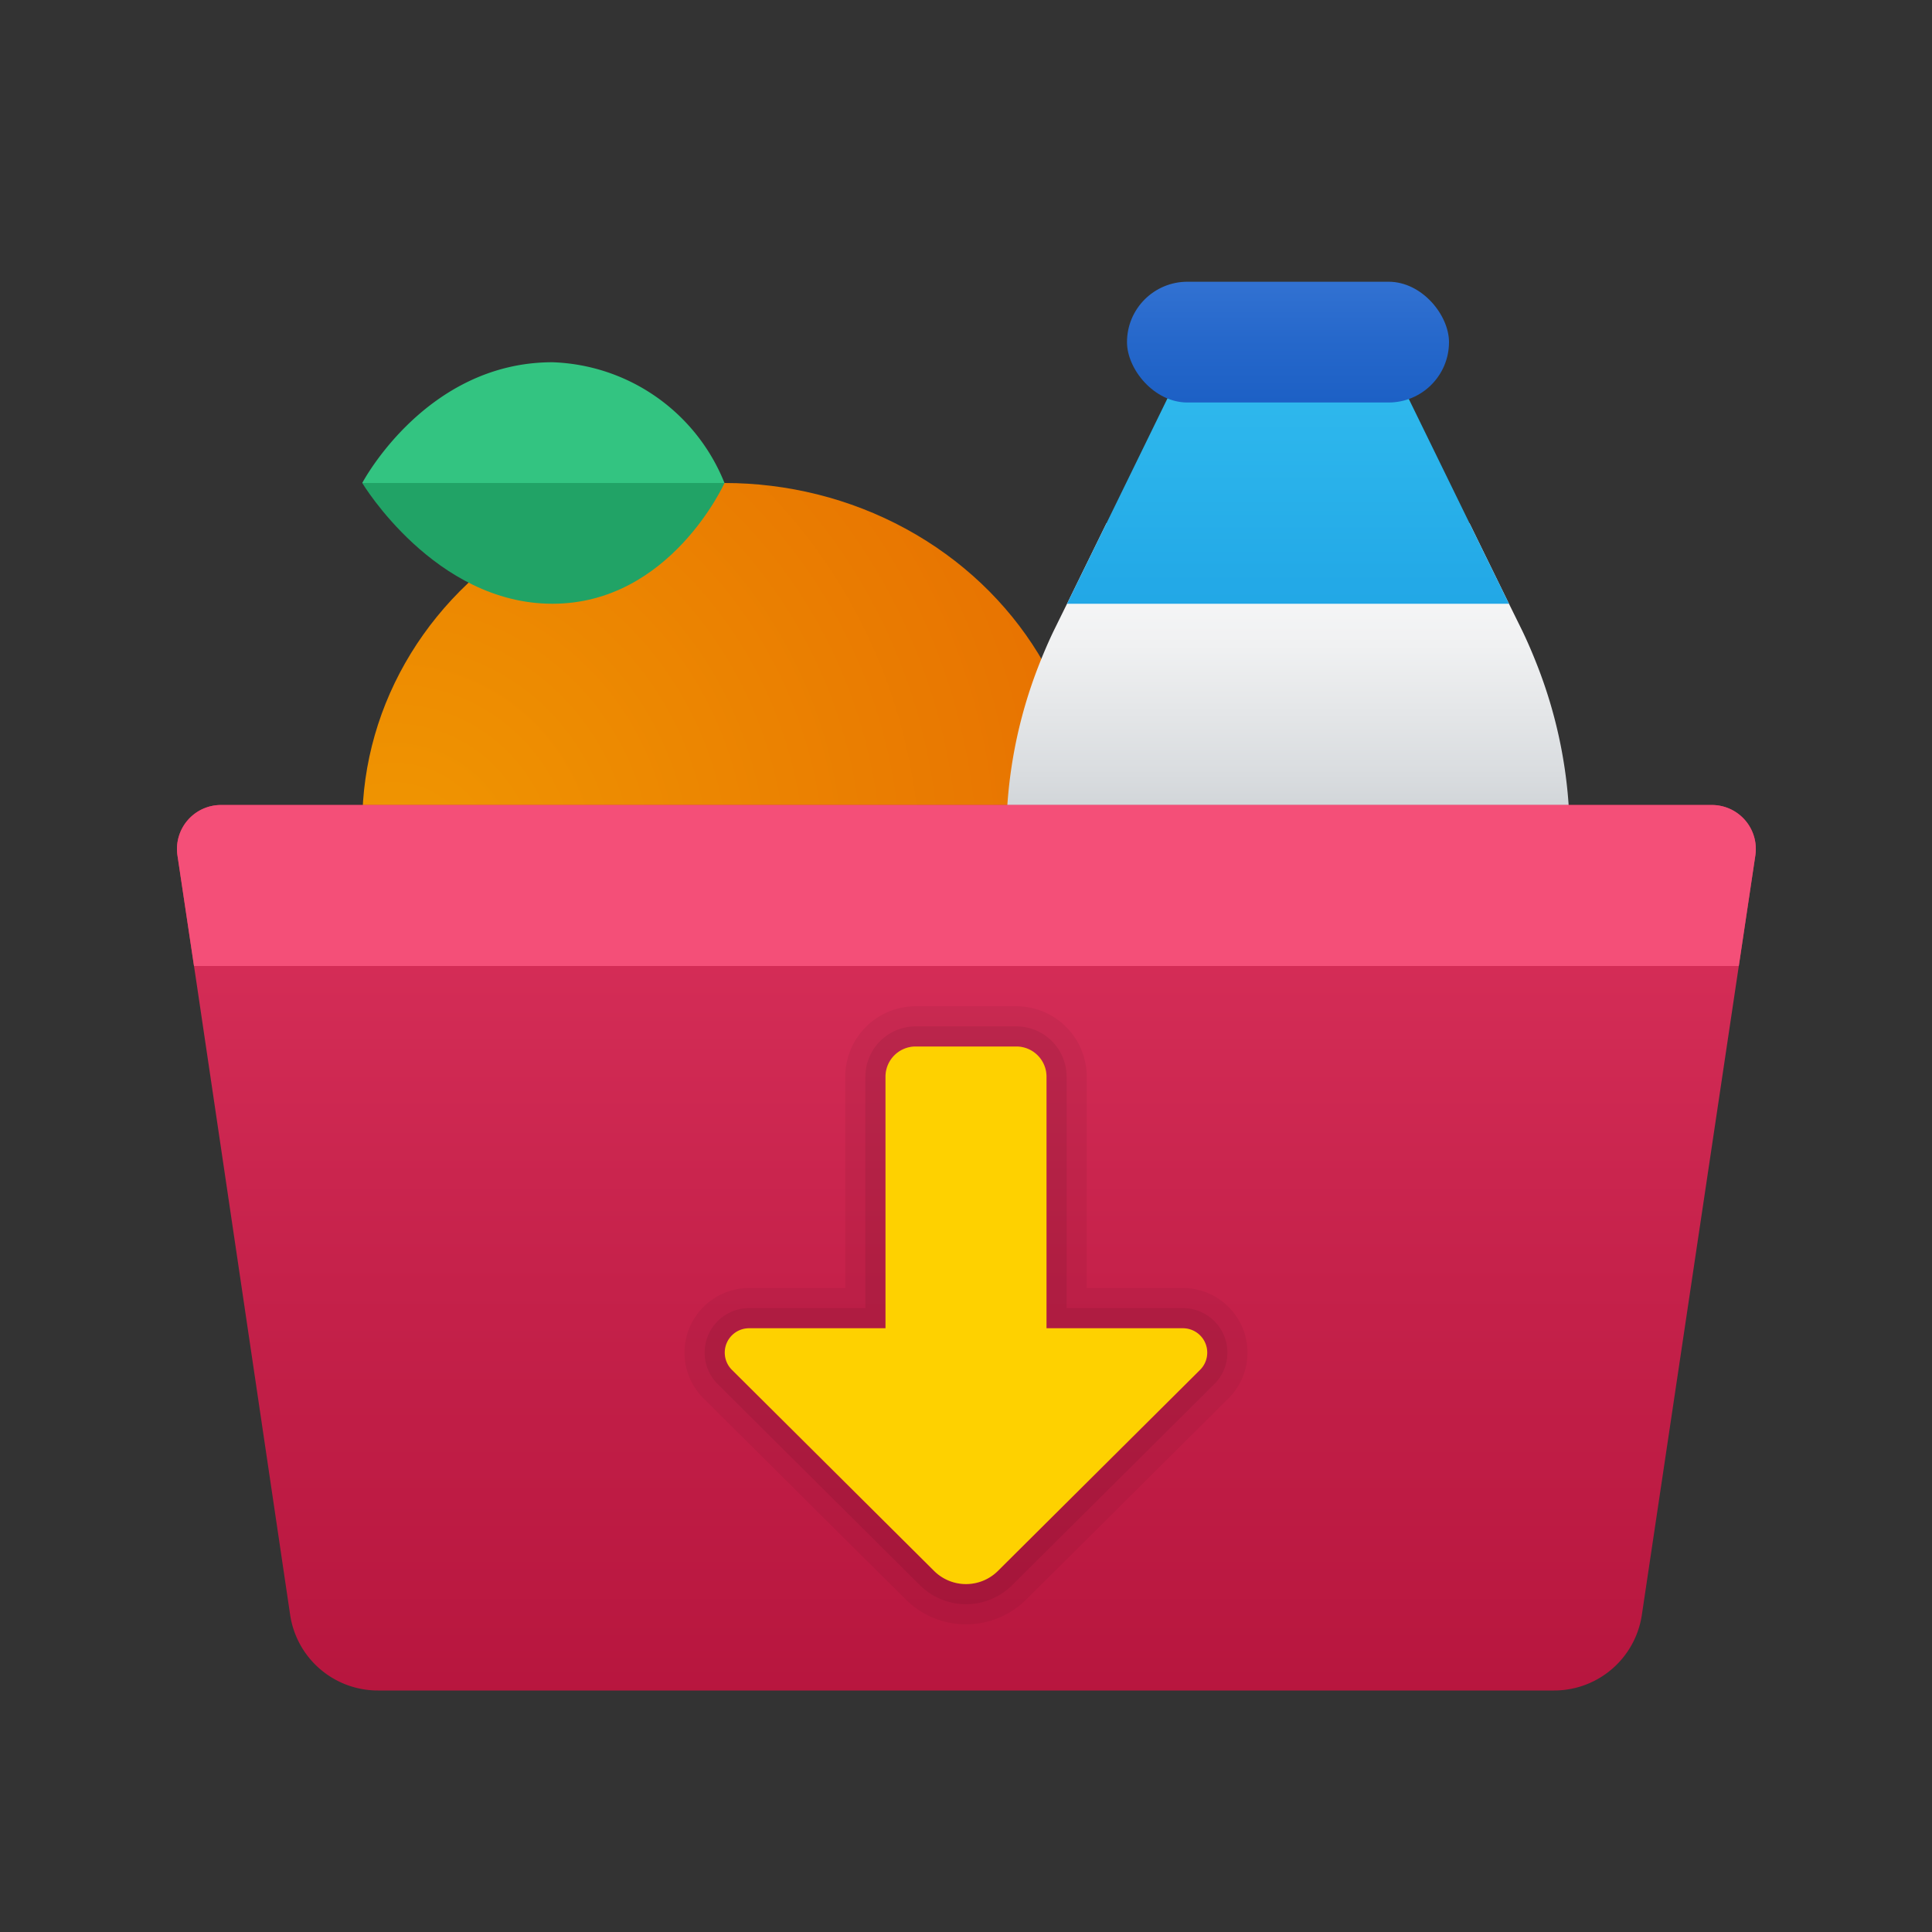 <svg xmlns="http://www.w3.org/2000/svg" data-name="Layer 1" viewBox="0 0 48 48"><rect x="0" y="0" width="48" height="48" fill="#333333" stroke="none"/><defs><linearGradient id="gGLatKda40M2Lets0aLNDb" x1="32" x2="32" y1="14" y2="21.749" data-name="Новый образец градиентной зал 5" gradientUnits="userSpaceOnUse"><stop offset="0" stop-color="#f9f9f9"/><stop offset=".26" stop-color="#f0f1f2"/><stop offset=".678" stop-color="#d9dcdf"/><stop offset="1" stop-color="#c2c8cc"/></linearGradient><linearGradient id="gGLatKda40M2Lets0aLNDc" x1="32" x2="32" y1="8.309" y2="16.651" data-name="Новый образец градиентной зал 3" gradientUnits="userSpaceOnUse"><stop offset="0" stop-color="#32bdef"/><stop offset="1" stop-color="#1ea2e4"/></linearGradient><linearGradient id="gGLatKda40M2Lets0aLNDd" x1="32" x2="32" y1="5.013" y2="13.601" gradientUnits="userSpaceOnUse"><stop offset=".002" stop-color="#427fdb"/><stop offset=".397" stop-color="#2668cb"/><stop offset=".763" stop-color="#1358bf"/><stop offset="1" stop-color="#0c52bb"/></linearGradient><linearGradient id="gGLatKda40M2Lets0aLNDe" x1="24.01" x2="24.01" y1="13.206" y2="57.543" gradientUnits="userSpaceOnUse"><stop offset="0" stop-color="#e83c67"/><stop offset=".423" stop-color="#c5214a"/><stop offset=".773" stop-color="#b01038"/><stop offset="1" stop-color="#a80a31"/></linearGradient><radialGradient id="gGLatKda40M2Lets0aLNDa" cx="9.425" cy="21.302" r="27.458" gradientTransform="matrix(.953 0 0 .974 .797 .873)" gradientUnits="userSpaceOnUse"><stop offset="0" stop-color="#f09701"/><stop offset="1" stop-color="#e36001"/></radialGradient></defs><ellipse cx="18" cy="20.474" fill="url(#gGLatKda40M2Lets0aLNDa)" rx="9" ry="8.474"/><path fill="#21a366" d="M13.725,15c2.925,0,4.275-3,4.275-3H9S10.8,15,13.725,15Z"/><path fill="#33c481" d="M18,12a4.774,4.774,0,0,0-4.275-3C10.575,9,9,12,9,12Z"/><path fill="url(#gGLatKda40M2Lets0aLNDb)" d="M38.18,16.5c-.11-.28-.23-.56-.36-.83L37.49,15l-.24-.49L36.51,13H27.49l-.74,1.51-.24.49-.33.67c-.13.27-.25.55-.36.83A11.695,11.695,0,0,0,25,20.8v.7H39v-.7A11.695,11.695,0,0,0,38.18,16.5Z"/><polygon fill="url(#gGLatKda40M2Lets0aLNDc)" points="37.49 15 26.51 15 26.75 14.51 27.49 13 29.2 9.5 34.8 9.5 36.51 13 37.25 14.51 37.49 15"/><rect width="8" height="3" x="28" y="7" fill="url(#gGLatKda40M2Lets0aLNDd)" rx="1.5"/><path fill="url(#gGLatKda40M2Lets0aLNDe)" d="M43.61,21.26,43.2,24l-.06.4L40.79,40.13A2.204,2.204,0,0,1,38.61,42H9.39a2.204,2.204,0,0,1-2.18-1.87L4.88,24.4,4.82,24l-.41-2.74A1.093,1.093,0,0,1,5.5,20H42.52A1.093,1.093,0,0,1,43.61,21.26Z"/><path fill="#f44f78" d="M43.61,21.26,43.2,24H4.82l-.41-2.74A1.093,1.093,0,0,1,5.5,20H42.52A1.093,1.093,0,0,1,43.61,21.26Z"/><g><path d="M25.25,26a.75.75,0,0,1,.75.75V33h3.387a.605.605,0,0,1,.427,1.035l-5.021,4.994a1.125,1.125,0,0,1-1.586,0l-5.021-4.994A.605.605,0,0,1,18.613,33H22V26.75a.75.75,0,0,1,.75-.75h2.5m0-1h-2.5A1.752,1.752,0,0,0,21,26.75V32H18.613a1.605,1.605,0,0,0-1.131,2.745L22.502,39.738a2.125,2.125,0,0,0,2.997-0L30.519,34.744A1.605,1.605,0,0,0,29.387,32H27V26.75A1.752,1.752,0,0,0,25.25,25Z" opacity=".05"/><path d="M25.25,26a.75.75,0,0,1,.75.75V33h3.387a.605.605,0,0,1,.427,1.035l-5.021,4.994a1.125,1.125,0,0,1-1.586,0l-5.021-4.994A.605.605,0,0,1,18.613,33H22V26.75a.75.75,0,0,1,.75-.75h2.5m0-.5h-2.5a1.251,1.251,0,0,0-1.25,1.25V32.5H18.613A1.105,1.105,0,0,0,17.834,34.39l5.021,4.994a1.625,1.625,0,0,0,2.291-0l5.021-4.994A1.105,1.105,0,0,0,29.387,32.5H26.5V26.75a1.251,1.251,0,0,0-1.25-1.25Z" opacity=".07"/><path fill="#fed100" d="M29.387,33H26V26.75a.75.75,0,0,0-.75-.75h-2.5a.75.75,0,0,0-.75.75V33H18.613a.605.605,0,0,0-.427,1.035l5.021,4.994a1.125,1.125,0,0,0,1.586,0l5.021-4.994A.605.605,0,0,0,29.387,33Z"/></g></svg>